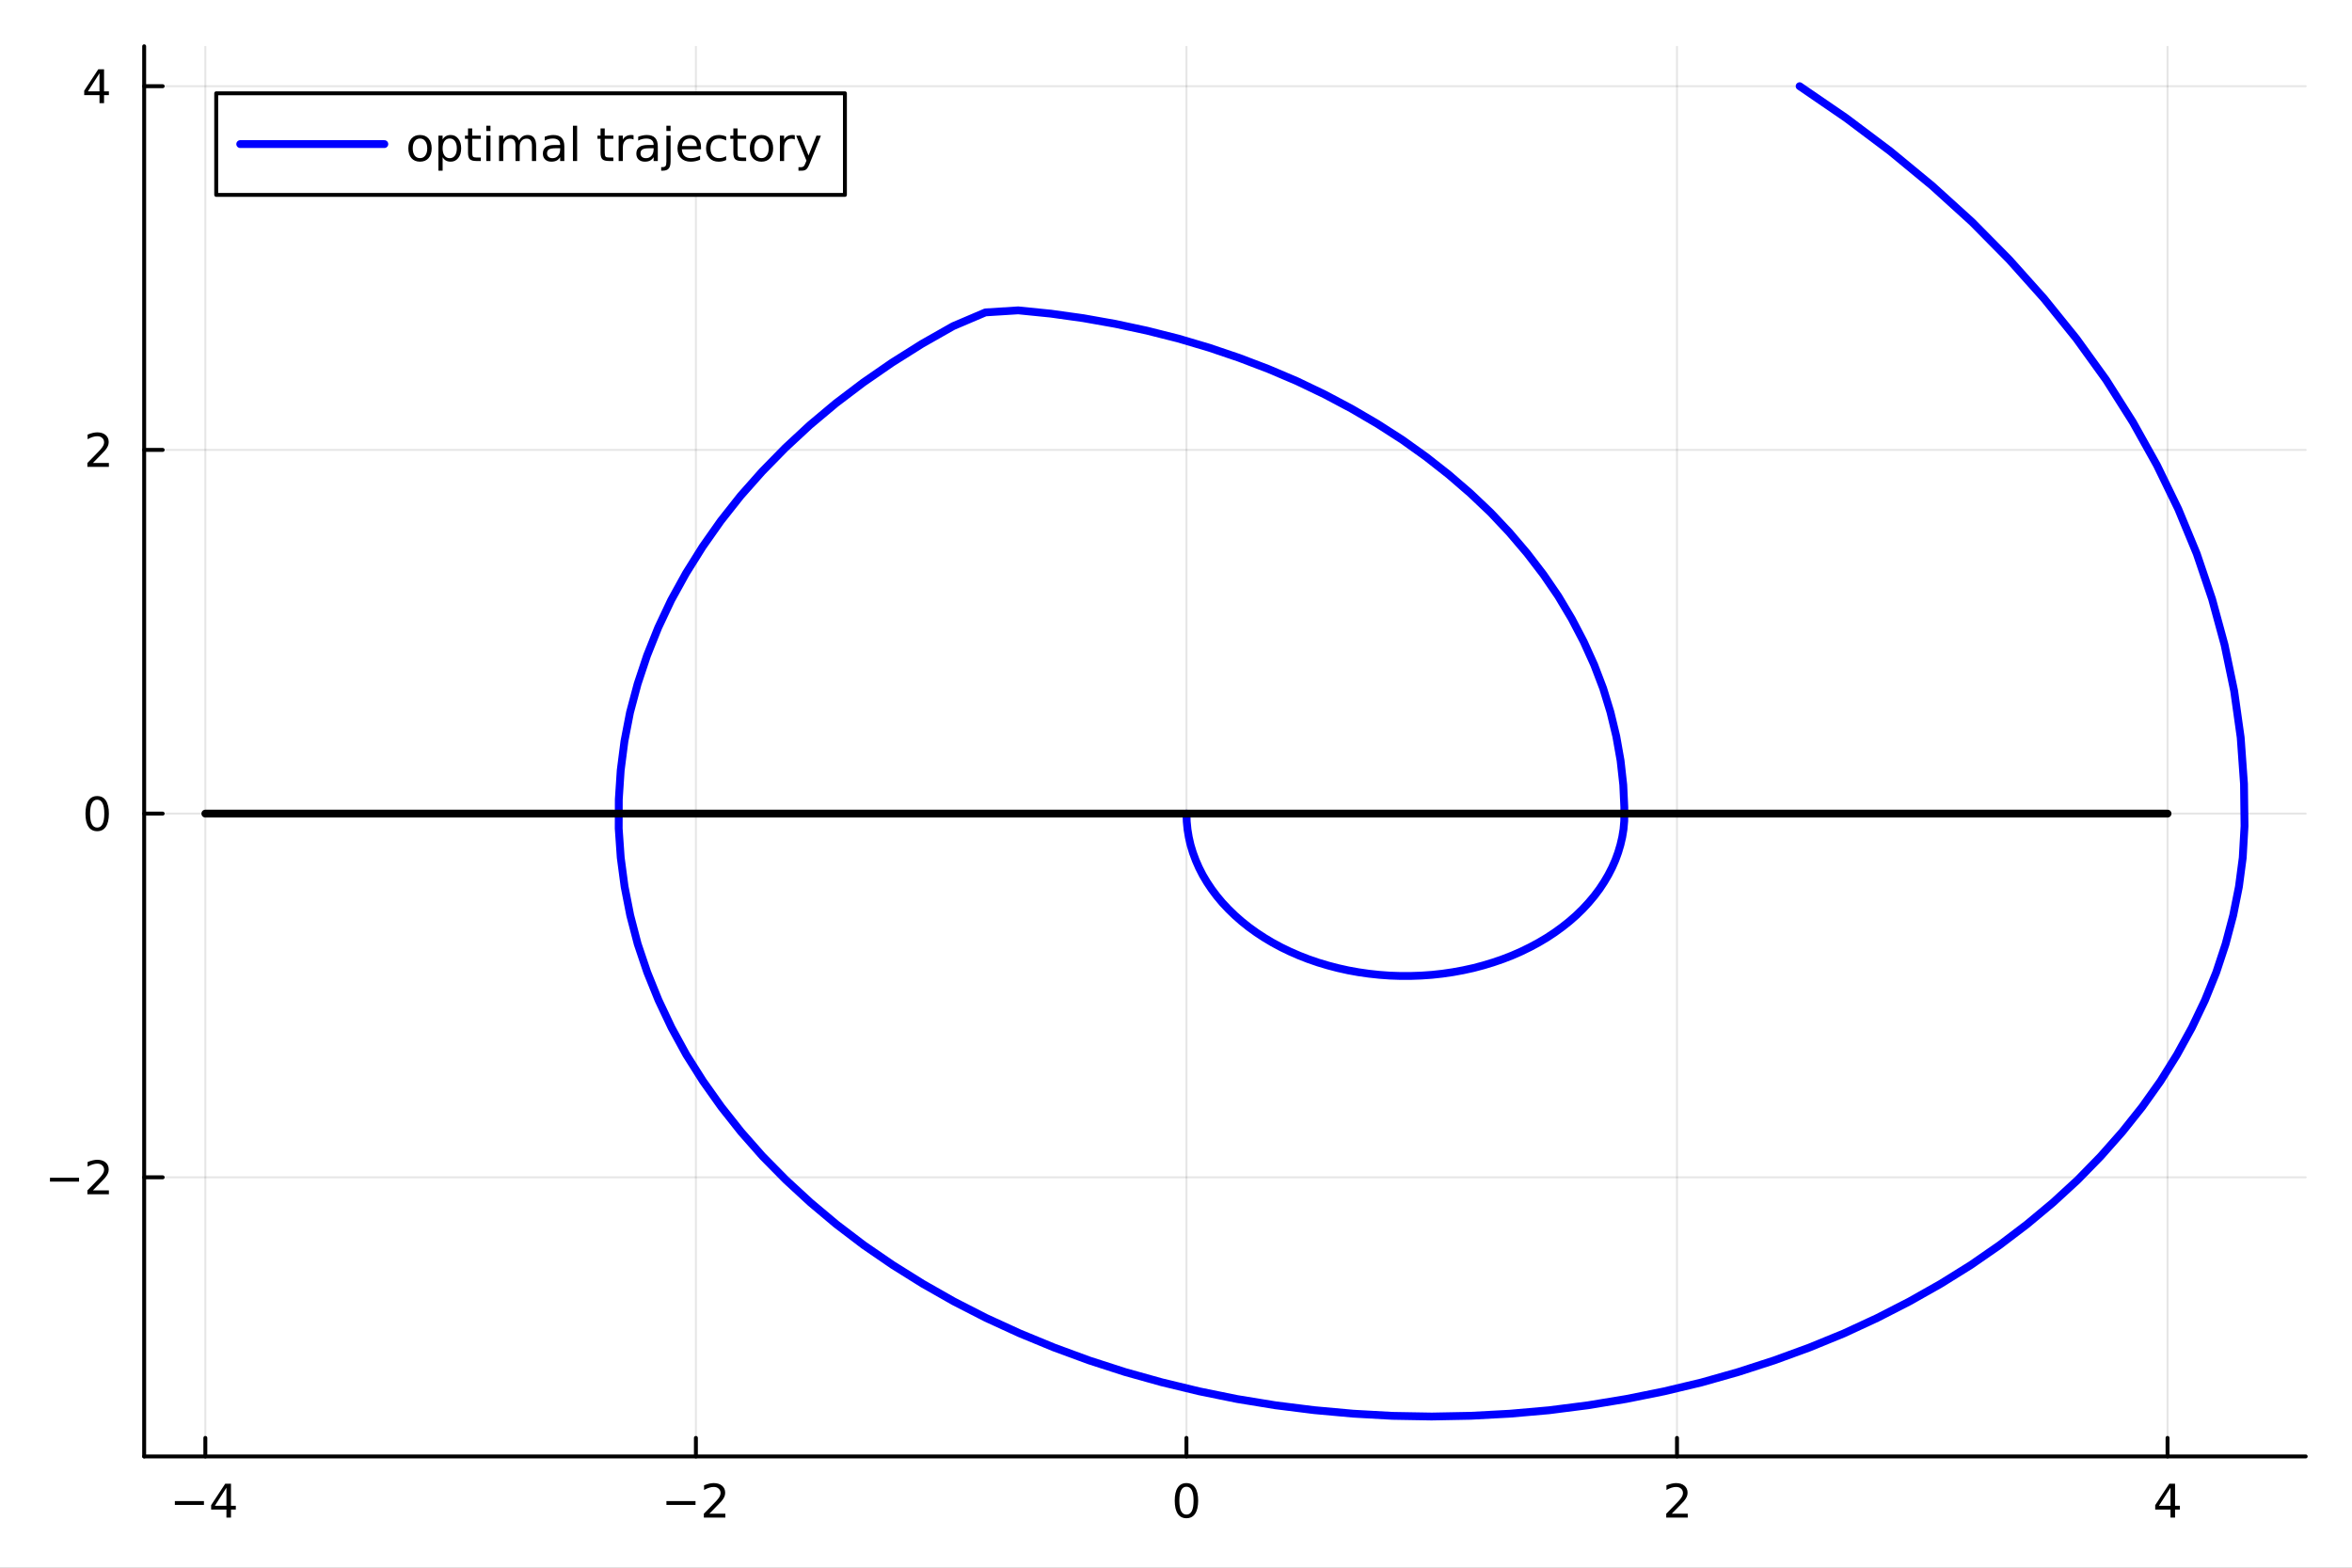 <?xml version="1.0" encoding="utf-8"?>
<svg xmlns="http://www.w3.org/2000/svg" xmlns:xlink="http://www.w3.org/1999/xlink" width="600" height="400" viewBox="0 0 2400 1600">
<rect x="0" y="0" width="2400" height="1600" fill="#808080" stroke="none"/>
<defs>
  <clipPath id="clip300">
    <rect x="0" y="0" width="2400" height="1600"/>
  </clipPath>
</defs>
<path clip-path="url(#clip300)" d="M0 1600 L2400 1600 L2400 0 L0 0  Z" fill="#ffffff" fill-rule="evenodd" fill-opacity="1"/>
<defs>
  <clipPath id="clip301">
    <rect x="480" y="0" width="1681" height="1600"/>
  </clipPath>
</defs>
<path clip-path="url(#clip300)" d="M147.108 1486.45 L2352.76 1486.45 L2352.76 47.244 L147.108 47.244  Z" fill="#ffffff" fill-rule="evenodd" fill-opacity="1"/>
<defs>
  <clipPath id="clip302">
    <rect x="147" y="47" width="2207" height="1440"/>
  </clipPath>
</defs>
<polyline clip-path="url(#clip302)" style="stroke:#000000; stroke-linecap:round; stroke-linejoin:round; stroke-width:2; stroke-opacity:0.1; fill:none" points="209.532,1486.45 209.532,47.244 "/>
<polyline clip-path="url(#clip302)" style="stroke:#000000; stroke-linecap:round; stroke-linejoin:round; stroke-width:2; stroke-opacity:0.1; fill:none" points="710.095,1486.45 710.095,47.244 "/>
<polyline clip-path="url(#clip302)" style="stroke:#000000; stroke-linecap:round; stroke-linejoin:round; stroke-width:2; stroke-opacity:0.1; fill:none" points="1210.66,1486.45 1210.66,47.244 "/>
<polyline clip-path="url(#clip302)" style="stroke:#000000; stroke-linecap:round; stroke-linejoin:round; stroke-width:2; stroke-opacity:0.1; fill:none" points="1711.22,1486.45 1711.22,47.244 "/>
<polyline clip-path="url(#clip302)" style="stroke:#000000; stroke-linecap:round; stroke-linejoin:round; stroke-width:2; stroke-opacity:0.1; fill:none" points="2211.78,1486.45 2211.78,47.244 "/>
<polyline clip-path="url(#clip300)" style="stroke:#000000; stroke-linecap:round; stroke-linejoin:round; stroke-width:4; stroke-opacity:1; fill:none" points="147.108,1486.45 2352.76,1486.45 "/>
<polyline clip-path="url(#clip300)" style="stroke:#000000; stroke-linecap:round; stroke-linejoin:round; stroke-width:4; stroke-opacity:1; fill:none" points="209.532,1486.45 209.532,1467.55 "/>
<polyline clip-path="url(#clip300)" style="stroke:#000000; stroke-linecap:round; stroke-linejoin:round; stroke-width:4; stroke-opacity:1; fill:none" points="710.095,1486.45 710.095,1467.55 "/>
<polyline clip-path="url(#clip300)" style="stroke:#000000; stroke-linecap:round; stroke-linejoin:round; stroke-width:4; stroke-opacity:1; fill:none" points="1210.66,1486.45 1210.66,1467.55 "/>
<polyline clip-path="url(#clip300)" style="stroke:#000000; stroke-linecap:round; stroke-linejoin:round; stroke-width:4; stroke-opacity:1; fill:none" points="1711.22,1486.45 1711.22,1467.55 "/>
<polyline clip-path="url(#clip300)" style="stroke:#000000; stroke-linecap:round; stroke-linejoin:round; stroke-width:4; stroke-opacity:1; fill:none" points="2211.78,1486.45 2211.78,1467.55 "/>
<path clip-path="url(#clip300)" d="M178.432 1532.02 L208.108 1532.02 L208.108 1535.95 L178.432 1535.95 L178.432 1532.02 Z" fill="#000000" fill-rule="nonzero" fill-opacity="1" /><path clip-path="url(#clip300)" d="M231.048 1518.36 L219.242 1536.81 L231.048 1536.81 L231.048 1518.36 M229.821 1514.29 L235.7 1514.29 L235.7 1536.81 L240.631 1536.81 L240.631 1540.7 L235.7 1540.7 L235.7 1548.85 L231.048 1548.85 L231.048 1540.7 L215.446 1540.7 L215.446 1536.19 L229.821 1514.29 Z" fill="#000000" fill-rule="nonzero" fill-opacity="1" /><path clip-path="url(#clip300)" d="M680.037 1532.02 L709.713 1532.02 L709.713 1535.95 L680.037 1535.95 L680.037 1532.02 Z" fill="#000000" fill-rule="nonzero" fill-opacity="1" /><path clip-path="url(#clip300)" d="M723.833 1544.91 L740.152 1544.91 L740.152 1548.85 L718.208 1548.85 L718.208 1544.91 Q720.87 1542.16 725.453 1537.53 Q730.06 1532.88 731.24 1531.53 Q733.486 1529.01 734.365 1527.27 Q735.268 1525.51 735.268 1523.82 Q735.268 1521.07 733.324 1519.33 Q731.402 1517.6 728.3 1517.6 Q726.101 1517.6 723.648 1518.36 Q721.217 1519.13 718.439 1520.68 L718.439 1515.95 Q721.263 1514.82 723.717 1514.24 Q726.171 1513.66 728.208 1513.66 Q733.578 1513.66 736.773 1516.35 Q739.967 1519.03 739.967 1523.52 Q739.967 1525.65 739.157 1527.57 Q738.37 1529.47 736.263 1532.07 Q735.685 1532.74 732.583 1535.95 Q729.481 1539.15 723.833 1544.91 Z" fill="#000000" fill-rule="nonzero" fill-opacity="1" /><path clip-path="url(#clip300)" d="M1210.66 1517.37 Q1207.05 1517.37 1205.22 1520.93 Q1203.41 1524.47 1203.41 1531.6 Q1203.41 1538.71 1205.22 1542.27 Q1207.05 1545.82 1210.66 1545.82 Q1214.29 1545.82 1216.1 1542.27 Q1217.93 1538.71 1217.93 1531.6 Q1217.93 1524.47 1216.1 1520.93 Q1214.29 1517.37 1210.66 1517.37 M1210.66 1513.66 Q1216.47 1513.66 1219.52 1518.27 Q1222.6 1522.85 1222.6 1531.6 Q1222.6 1540.33 1219.52 1544.94 Q1216.47 1549.52 1210.66 1549.52 Q1204.85 1549.52 1201.77 1544.94 Q1198.71 1540.33 1198.71 1531.6 Q1198.71 1522.85 1201.77 1518.27 Q1204.85 1513.66 1210.66 1513.66 Z" fill="#000000" fill-rule="nonzero" fill-opacity="1" /><path clip-path="url(#clip300)" d="M1705.87 1544.91 L1722.19 1544.91 L1722.19 1548.85 L1700.25 1548.85 L1700.25 1544.91 Q1702.91 1542.16 1707.49 1537.53 Q1712.1 1532.88 1713.28 1531.53 Q1715.53 1529.01 1716.41 1527.27 Q1717.31 1525.51 1717.31 1523.82 Q1717.31 1521.07 1715.36 1519.33 Q1713.44 1517.6 1710.34 1517.6 Q1708.14 1517.6 1705.69 1518.36 Q1703.26 1519.13 1700.48 1520.68 L1700.48 1515.95 Q1703.3 1514.82 1705.76 1514.24 Q1708.21 1513.66 1710.25 1513.66 Q1715.62 1513.66 1718.81 1516.35 Q1722.01 1519.03 1722.01 1523.52 Q1722.01 1525.65 1721.2 1527.57 Q1720.41 1529.47 1718.3 1532.07 Q1717.73 1532.74 1714.62 1535.95 Q1711.52 1539.15 1705.87 1544.91 Z" fill="#000000" fill-rule="nonzero" fill-opacity="1" /><path clip-path="url(#clip300)" d="M2214.79 1518.36 L2202.99 1536.81 L2214.79 1536.81 L2214.79 1518.36 M2213.57 1514.29 L2219.45 1514.29 L2219.45 1536.81 L2224.38 1536.81 L2224.38 1540.7 L2219.45 1540.7 L2219.45 1548.85 L2214.79 1548.85 L2214.79 1540.7 L2199.19 1540.7 L2199.19 1536.19 L2213.57 1514.29 Z" fill="#000000" fill-rule="nonzero" fill-opacity="1" /><polyline clip-path="url(#clip302)" style="stroke:#000000; stroke-linecap:round; stroke-linejoin:round; stroke-width:2; stroke-opacity:0.1; fill:none" points="147.108,1201.58 2352.76,1201.58 "/>
<polyline clip-path="url(#clip302)" style="stroke:#000000; stroke-linecap:round; stroke-linejoin:round; stroke-width:2; stroke-opacity:0.1; fill:none" points="147.108,830.382 2352.76,830.382 "/>
<polyline clip-path="url(#clip302)" style="stroke:#000000; stroke-linecap:round; stroke-linejoin:round; stroke-width:2; stroke-opacity:0.1; fill:none" points="147.108,459.179 2352.76,459.179 "/>
<polyline clip-path="url(#clip302)" style="stroke:#000000; stroke-linecap:round; stroke-linejoin:round; stroke-width:2; stroke-opacity:0.1; fill:none" points="147.108,87.976 2352.76,87.976 "/>
<polyline clip-path="url(#clip300)" style="stroke:#000000; stroke-linecap:round; stroke-linejoin:round; stroke-width:4; stroke-opacity:1; fill:none" points="147.108,1486.45 147.108,47.244 "/>
<polyline clip-path="url(#clip300)" style="stroke:#000000; stroke-linecap:round; stroke-linejoin:round; stroke-width:4; stroke-opacity:1; fill:none" points="147.108,1201.58 166.005,1201.58 "/>
<polyline clip-path="url(#clip300)" style="stroke:#000000; stroke-linecap:round; stroke-linejoin:round; stroke-width:4; stroke-opacity:1; fill:none" points="147.108,830.382 166.005,830.382 "/>
<polyline clip-path="url(#clip300)" style="stroke:#000000; stroke-linecap:round; stroke-linejoin:round; stroke-width:4; stroke-opacity:1; fill:none" points="147.108,459.179 166.005,459.179 "/>
<polyline clip-path="url(#clip300)" style="stroke:#000000; stroke-linecap:round; stroke-linejoin:round; stroke-width:4; stroke-opacity:1; fill:none" points="147.108,87.976 166.005,87.976 "/>
<path clip-path="url(#clip300)" d="M50.992 1202.04 L80.668 1202.04 L80.668 1205.97 L50.992 1205.97 L50.992 1202.04 Z" fill="#000000" fill-rule="nonzero" fill-opacity="1" /><path clip-path="url(#clip300)" d="M94.788 1214.93 L111.108 1214.93 L111.108 1218.86 L89.163 1218.86 L89.163 1214.93 Q91.825 1212.17 96.409 1207.55 Q101.015 1202.89 102.196 1201.55 Q104.441 1199.03 105.321 1197.29 Q106.223 1195.53 106.223 1193.84 Q106.223 1191.09 104.279 1189.35 Q102.358 1187.61 99.256 1187.61 Q97.057 1187.61 94.603 1188.38 Q92.172 1189.14 89.395 1190.69 L89.395 1185.97 Q92.219 1184.84 94.672 1184.26 Q97.126 1183.68 99.163 1183.68 Q104.534 1183.68 107.728 1186.36 Q110.922 1189.05 110.922 1193.54 Q110.922 1195.67 110.112 1197.59 Q109.325 1199.49 107.219 1202.08 Q106.64 1202.75 103.538 1205.97 Q100.436 1209.17 94.788 1214.93 Z" fill="#000000" fill-rule="nonzero" fill-opacity="1" /><path clip-path="url(#clip300)" d="M99.163 816.181 Q95.552 816.181 93.723 819.745 Q91.918 823.287 91.918 830.417 Q91.918 837.523 93.723 841.088 Q95.552 844.629 99.163 844.629 Q102.797 844.629 104.603 841.088 Q106.432 837.523 106.432 830.417 Q106.432 823.287 104.603 819.745 Q102.797 816.181 99.163 816.181 M99.163 812.477 Q104.973 812.477 108.029 817.083 Q111.108 821.667 111.108 830.417 Q111.108 839.143 108.029 843.75 Q104.973 848.333 99.163 848.333 Q93.353 848.333 90.274 843.75 Q87.219 839.143 87.219 830.417 Q87.219 821.667 90.274 817.083 Q93.353 812.477 99.163 812.477 Z" fill="#000000" fill-rule="nonzero" fill-opacity="1" /><path clip-path="url(#clip300)" d="M94.788 472.524 L111.108 472.524 L111.108 476.459 L89.163 476.459 L89.163 472.524 Q91.825 469.769 96.409 465.14 Q101.015 460.487 102.196 459.144 Q104.441 456.621 105.321 454.885 Q106.223 453.126 106.223 451.436 Q106.223 448.681 104.279 446.945 Q102.358 445.209 99.256 445.209 Q97.057 445.209 94.603 445.973 Q92.172 446.737 89.395 448.288 L89.395 443.566 Q92.219 442.431 94.672 441.853 Q97.126 441.274 99.163 441.274 Q104.534 441.274 107.728 443.959 Q110.922 446.644 110.922 451.135 Q110.922 453.265 110.112 455.186 Q109.325 457.084 107.219 459.677 Q106.64 460.348 103.538 463.566 Q100.436 466.76 94.788 472.524 Z" fill="#000000" fill-rule="nonzero" fill-opacity="1" /><path clip-path="url(#clip300)" d="M101.524 74.77 L89.719 93.219 L101.524 93.219 L101.524 74.77 M100.297 70.696 L106.177 70.696 L106.177 93.219 L111.108 93.219 L111.108 97.108 L106.177 97.108 L106.177 105.256 L101.524 105.256 L101.524 97.108 L85.922 97.108 L85.922 92.594 L100.297 70.696 Z" fill="#000000" fill-rule="nonzero" fill-opacity="1" /><polyline clip-path="url(#clip302)" style="stroke:#0000ff; stroke-linecap:round; stroke-linejoin:round; stroke-width:8; stroke-opacity:1; fill:none" points="1836.36,87.976 1883.56,120.314 1928.68,154.236 1971.64,189.67 2012.3,226.565 2050.26,265.017 2085.77,304.729 2118.76,345.617 2149.08,387.629 2176.38,430.766 2200.95,474.792 2222.75,519.615 2241.59,565.171 2257.22,611.39 2269.95,658.094 2279.75,705.187 2286.41,752.581 2289.79,800.072 2290.33,843.019 2288.51,875.373 2284.62,904.958 2278.72,934.361 2271,963.529 2261.47,992.401 2249.96,1020.88 2236.57,1048.89 2221.44,1076.42 2204.62,1103.4 2185.93,1129.7 2165.54,1155.29 2143.57,1180.15 2120.08,1204.24 2094.91,1227.38 2068.28,1249.59 2040.28,1270.87 2010.99,1291.16 1980.29,1310.27 1948.4,1328.28 1915.43,1345.18 1881.43,1360.93 1846.33,1375.3 1810.38,1388.44 1773.65,1400.33 1736.2,1410.94 1698.04,1420.04 1659.35,1427.82 1620.22,1434.27 1580.72,1439.32 1540.91,1442.82 1500.93,1444.96 1460.86,1445.72 1420.79,1445.03 1380.81,1442.81 1341.02,1439.21 1301.5,1434.26 1262.35,1427.86 1223.7,1419.99 1185.58,1410.8 1148.07,1400.32 1111.32,1388.45 1075.42,1375.23 1040.38,1360.78 1006.29,1345.15 973.304,1328.26 941.493,1310.18 910.846,1291.02 881.426,1270.83 853.448,1249.54 826.907,1227.26 801.786,1204.1 778.136,1180.1 756.211,1155.21 735.927,1129.58 717.265,1103.27 700.264,1076.35 685.213,1048.8 671.939,1020.75 660.43,992.276 650.71,963.436 643.096,934.251 637.325,904.835 633.397,875.254 631.337,845.567 631.428,815.841 633.375,786.152 637.172,756.56 642.862,727.135 650.642,697.974 660.234,669.112 671.616,640.611 684.842,612.55 700.022,585.037 716.903,558.077 735.448,531.724 755.715,506.078 777.731,481.237 801.273,457.179 826.292,433.954 852.84,411.683 880.874,390.435 910.203,370.174 940.766,350.94 972.602,332.878 1005.54,318.847 1038.97,316.755 1072.34,320.114 1105.43,324.74 1138.18,330.564 1170.53,337.506 1202.41,345.551 1233.68,354.818 1264.31,365.193 1294.26,376.608 1323.47,389.04 1351.75,402.599 1379.13,417.14 1405.57,432.604 1431.02,448.961 1455.25,466.306 1478.36,484.472 1500.3,503.411 1521.04,523.089 1540.32,543.566 1558.3,564.682 1574.94,586.392 1590.18,608.663 1603.8,631.502 1615.98,654.784 1626.69,678.458 1635.86,702.489 1643.32,726.842 1649.25,751.424 1653.64,776.183 1656.4,801.071 1657.47,824.079 1657.4,837.907 1656.65,846.363 1655.35,854.316 1653.51,862.206 1651.18,870.024 1648.37,877.754 1645.03,885.369 1641.19,892.85 1636.88,900.192 1632.12,907.378 1626.86,914.374 1621.15,921.169 1615.03,927.761 1608.49,934.136 1601.52,940.251 1594.16,946.108 1586.44,951.706 1578.38,957.033 1569.95,962.037 1561.21,966.738 1552.19,971.133 1542.9,975.215 1533.33,978.922 1523.53,982.291 1513.54,985.321 1503.37,988.004 1493.01,990.275 1482.53,992.189 1471.94,993.741 1461.26,994.92 1450.51,995.677 1439.72,996.063 1428.93,996.079 1418.14,995.711 1407.4,994.924 1396.71,993.769 1386.11,992.248 1375.62,990.346 1365.28,988.045 1355.1,985.391 1345.09,982.391 1335.29,979.026 1325.73,975.297 1316.42,971.243 1307.37,966.874 1298.63,962.173 1290.22,957.153 1282.13,951.85 1274.38,946.275 1267.03,940.414 1260.07,934.29 1253.51,927.935 1247.34,921.361 1241.65,914.559 1236.4,907.559 1231.6,900.388 1227.25,893.059 1223.43,885.57 1220.1,877.955 1217.24,870.233 1214.87,862.422 1213.07,854.528 1211.76,846.58 1210.96,838.59 1210.66,830.382 "/>
<polyline clip-path="url(#clip302)" style="stroke:#000000; stroke-linecap:round; stroke-linejoin:round; stroke-width:8; stroke-opacity:1; fill:none" points="209.532,830.382 2211.78,830.382 "/>
<path clip-path="url(#clip300)" d="M220.629 198.898 L862.164 198.898 L862.164 95.218 L220.629 95.218  Z" fill="#ffffff" fill-rule="evenodd" fill-opacity="1"/>
<polyline clip-path="url(#clip300)" style="stroke:#000000; stroke-linecap:round; stroke-linejoin:round; stroke-width:4; stroke-opacity:1; fill:none" points="220.629,198.898 862.164,198.898 862.164,95.218 220.629,95.218 220.629,198.898 "/>
<polyline clip-path="url(#clip300)" style="stroke:#0000ff; stroke-linecap:round; stroke-linejoin:round; stroke-width:8; stroke-opacity:1; fill:none" points="245.136,147.058 392.18,147.058 "/>
<path clip-path="url(#clip300)" d="M428.585 141.398 Q425.159 141.398 423.168 144.083 Q421.178 146.745 421.178 151.398 Q421.178 156.051 423.145 158.736 Q425.136 161.398 428.585 161.398 Q431.988 161.398 433.978 158.713 Q435.969 156.027 435.969 151.398 Q435.969 146.791 433.978 144.106 Q431.988 141.398 428.585 141.398 M428.585 137.787 Q434.14 137.787 437.312 141.398 Q440.483 145.009 440.483 151.398 Q440.483 157.764 437.312 161.398 Q434.14 165.009 428.585 165.009 Q423.006 165.009 419.835 161.398 Q416.687 157.764 416.687 151.398 Q416.687 145.009 419.835 141.398 Q423.006 137.787 428.585 137.787 Z" fill="#000000" fill-rule="nonzero" fill-opacity="1" /><path clip-path="url(#clip300)" d="M451.663 160.449 L451.663 174.199 L447.381 174.199 L447.381 138.412 L451.663 138.412 L451.663 142.347 Q453.006 140.032 455.043 138.921 Q457.103 137.787 459.95 137.787 Q464.673 137.787 467.612 141.537 Q470.575 145.287 470.575 151.398 Q470.575 157.509 467.612 161.259 Q464.673 165.009 459.95 165.009 Q457.103 165.009 455.043 163.898 Q453.006 162.763 451.663 160.449 M466.154 151.398 Q466.154 146.699 464.21 144.037 Q462.288 141.352 458.909 141.352 Q455.529 141.352 453.585 144.037 Q451.663 146.699 451.663 151.398 Q451.663 156.097 453.585 158.782 Q455.529 161.444 458.909 161.444 Q462.288 161.444 464.21 158.782 Q466.154 156.097 466.154 151.398 Z" fill="#000000" fill-rule="nonzero" fill-opacity="1" /><path clip-path="url(#clip300)" d="M481.848 131.051 L481.848 138.412 L490.622 138.412 L490.622 141.722 L481.848 141.722 L481.848 155.796 Q481.848 158.967 482.705 159.87 Q483.585 160.773 486.247 160.773 L490.622 160.773 L490.622 164.338 L486.247 164.338 Q481.316 164.338 479.441 162.509 Q477.566 160.657 477.566 155.796 L477.566 141.722 L474.441 141.722 L474.441 138.412 L477.566 138.412 L477.566 131.051 L481.848 131.051 Z" fill="#000000" fill-rule="nonzero" fill-opacity="1" /><path clip-path="url(#clip300)" d="M496.223 138.412 L500.483 138.412 L500.483 164.338 L496.223 164.338 L496.223 138.412 M496.223 128.319 L500.483 128.319 L500.483 133.713 L496.223 133.713 L496.223 128.319 Z" fill="#000000" fill-rule="nonzero" fill-opacity="1" /><path clip-path="url(#clip300)" d="M529.58 143.389 Q531.177 140.518 533.399 139.153 Q535.621 137.787 538.631 137.787 Q542.681 137.787 544.881 140.634 Q547.08 143.458 547.08 148.689 L547.08 164.338 L542.797 164.338 L542.797 148.828 Q542.797 145.102 541.478 143.296 Q540.158 141.49 537.45 141.49 Q534.14 141.49 532.219 143.69 Q530.297 145.889 530.297 149.685 L530.297 164.338 L526.015 164.338 L526.015 148.828 Q526.015 145.078 524.695 143.296 Q523.376 141.49 520.621 141.49 Q517.358 141.49 515.436 143.713 Q513.515 145.912 513.515 149.685 L513.515 164.338 L509.233 164.338 L509.233 138.412 L513.515 138.412 L513.515 142.44 Q514.973 140.055 517.01 138.921 Q519.047 137.787 521.848 137.787 Q524.672 137.787 526.64 139.222 Q528.631 140.657 529.58 143.389 Z" fill="#000000" fill-rule="nonzero" fill-opacity="1" /><path clip-path="url(#clip300)" d="M567.357 151.305 Q562.195 151.305 560.205 152.486 Q558.214 153.666 558.214 156.514 Q558.214 158.782 559.695 160.125 Q561.2 161.444 563.769 161.444 Q567.311 161.444 569.441 158.944 Q571.593 156.421 571.593 152.254 L571.593 151.305 L567.357 151.305 M575.853 149.546 L575.853 164.338 L571.593 164.338 L571.593 160.402 Q570.135 162.763 567.959 163.898 Q565.783 165.009 562.635 165.009 Q558.654 165.009 556.293 162.787 Q553.955 160.541 553.955 156.791 Q553.955 152.416 556.871 150.194 Q559.811 147.972 565.621 147.972 L571.593 147.972 L571.593 147.555 Q571.593 144.615 569.649 143.018 Q567.728 141.398 564.232 141.398 Q562.01 141.398 559.904 141.93 Q557.797 142.463 555.853 143.527 L555.853 139.592 Q558.191 138.69 560.39 138.25 Q562.589 137.787 564.672 137.787 Q570.297 137.787 573.075 140.703 Q575.853 143.62 575.853 149.546 Z" fill="#000000" fill-rule="nonzero" fill-opacity="1" /><path clip-path="url(#clip300)" d="M584.626 128.319 L588.885 128.319 L588.885 164.338 L584.626 164.338 L584.626 128.319 Z" fill="#000000" fill-rule="nonzero" fill-opacity="1" /><path clip-path="url(#clip300)" d="M617.079 131.051 L617.079 138.412 L625.852 138.412 L625.852 141.722 L617.079 141.722 L617.079 155.796 Q617.079 158.967 617.936 159.87 Q618.815 160.773 621.477 160.773 L625.852 160.773 L625.852 164.338 L621.477 164.338 Q616.547 164.338 614.672 162.509 Q612.797 160.657 612.797 155.796 L612.797 141.722 L609.672 141.722 L609.672 138.412 L612.797 138.412 L612.797 131.051 L617.079 131.051 Z" fill="#000000" fill-rule="nonzero" fill-opacity="1" /><path clip-path="url(#clip300)" d="M646.477 142.393 Q645.76 141.977 644.903 141.791 Q644.07 141.583 643.051 141.583 Q639.44 141.583 637.496 143.944 Q635.575 146.282 635.575 150.68 L635.575 164.338 L631.292 164.338 L631.292 138.412 L635.575 138.412 L635.575 142.44 Q636.917 140.078 639.07 138.944 Q641.223 137.787 644.301 137.787 Q644.741 137.787 645.274 137.856 Q645.806 137.903 646.454 138.018 L646.477 142.393 Z" fill="#000000" fill-rule="nonzero" fill-opacity="1" /><path clip-path="url(#clip300)" d="M662.727 151.305 Q657.565 151.305 655.574 152.486 Q653.584 153.666 653.584 156.514 Q653.584 158.782 655.065 160.125 Q656.57 161.444 659.139 161.444 Q662.681 161.444 664.81 158.944 Q666.963 156.421 666.963 152.254 L666.963 151.305 L662.727 151.305 M671.222 149.546 L671.222 164.338 L666.963 164.338 L666.963 160.402 Q665.505 162.763 663.329 163.898 Q661.153 165.009 658.005 165.009 Q654.023 165.009 651.662 162.787 Q649.324 160.541 649.324 156.791 Q649.324 152.416 652.241 150.194 Q655.181 147.972 660.991 147.972 L666.963 147.972 L666.963 147.555 Q666.963 144.615 665.019 143.018 Q663.098 141.398 659.602 141.398 Q657.38 141.398 655.273 141.93 Q653.167 142.463 651.223 143.527 L651.223 139.592 Q653.561 138.69 655.76 138.25 Q657.959 137.787 660.042 137.787 Q665.667 137.787 668.445 140.703 Q671.222 143.62 671.222 149.546 Z" fill="#000000" fill-rule="nonzero" fill-opacity="1" /><path clip-path="url(#clip300)" d="M679.996 138.412 L684.255 138.412 L684.255 164.801 Q684.255 169.754 682.357 171.976 Q680.482 174.199 676.292 174.199 L674.672 174.199 L674.672 170.588 L675.806 170.588 Q678.236 170.588 679.116 169.453 Q679.996 168.342 679.996 164.801 L679.996 138.412 M679.996 128.319 L684.255 128.319 L684.255 133.713 L679.996 133.713 L679.996 128.319 Z" fill="#000000" fill-rule="nonzero" fill-opacity="1" /><path clip-path="url(#clip300)" d="M715.343 150.31 L715.343 152.393 L695.759 152.393 Q696.037 156.791 698.398 159.106 Q700.782 161.398 705.019 161.398 Q707.472 161.398 709.764 160.796 Q712.079 160.194 714.347 158.99 L714.347 163.018 Q712.056 163.99 709.648 164.5 Q707.241 165.009 704.764 165.009 Q698.56 165.009 694.926 161.398 Q691.315 157.787 691.315 151.629 Q691.315 145.264 694.741 141.537 Q698.19 137.787 704.023 137.787 Q709.255 137.787 712.287 141.166 Q715.343 144.523 715.343 150.31 M711.083 149.06 Q711.037 145.565 709.116 143.481 Q707.218 141.398 704.07 141.398 Q700.505 141.398 698.352 143.412 Q696.222 145.426 695.898 149.083 L711.083 149.06 Z" fill="#000000" fill-rule="nonzero" fill-opacity="1" /><path clip-path="url(#clip300)" d="M740.991 139.407 L740.991 143.389 Q739.185 142.393 737.356 141.907 Q735.551 141.398 733.699 141.398 Q729.555 141.398 727.264 144.037 Q724.972 146.652 724.972 151.398 Q724.972 156.143 727.264 158.782 Q729.555 161.398 733.699 161.398 Q735.551 161.398 737.356 160.912 Q739.185 160.402 740.991 159.407 L740.991 163.342 Q739.208 164.176 737.287 164.592 Q735.389 165.009 733.236 165.009 Q727.38 165.009 723.931 161.328 Q720.481 157.648 720.481 151.398 Q720.481 145.055 723.954 141.421 Q727.449 137.787 733.514 137.787 Q735.481 137.787 737.356 138.203 Q739.231 138.597 740.991 139.407 Z" fill="#000000" fill-rule="nonzero" fill-opacity="1" /><path clip-path="url(#clip300)" d="M752.611 131.051 L752.611 138.412 L761.384 138.412 L761.384 141.722 L752.611 141.722 L752.611 155.796 Q752.611 158.967 753.467 159.87 Q754.347 160.773 757.009 160.773 L761.384 160.773 L761.384 164.338 L757.009 164.338 Q752.079 164.338 750.204 162.509 Q748.329 160.657 748.329 155.796 L748.329 141.722 L745.204 141.722 L745.204 138.412 L748.329 138.412 L748.329 131.051 L752.611 131.051 Z" fill="#000000" fill-rule="nonzero" fill-opacity="1" /><path clip-path="url(#clip300)" d="M777.032 141.398 Q773.606 141.398 771.615 144.083 Q769.625 146.745 769.625 151.398 Q769.625 156.051 771.592 158.736 Q773.583 161.398 777.032 161.398 Q780.435 161.398 782.426 158.713 Q784.416 156.027 784.416 151.398 Q784.416 146.791 782.426 144.106 Q780.435 141.398 777.032 141.398 M777.032 137.787 Q782.588 137.787 785.759 141.398 Q788.93 145.009 788.93 151.398 Q788.93 157.764 785.759 161.398 Q782.588 165.009 777.032 165.009 Q771.453 165.009 768.282 161.398 Q765.134 157.764 765.134 151.398 Q765.134 145.009 768.282 141.398 Q771.453 137.787 777.032 137.787 Z" fill="#000000" fill-rule="nonzero" fill-opacity="1" /><path clip-path="url(#clip300)" d="M811.013 142.393 Q810.296 141.977 809.439 141.791 Q808.606 141.583 807.587 141.583 Q803.976 141.583 802.032 143.944 Q800.111 146.282 800.111 150.68 L800.111 164.338 L795.828 164.338 L795.828 138.412 L800.111 138.412 L800.111 142.44 Q801.453 140.078 803.606 138.944 Q805.759 137.787 808.837 137.787 Q809.277 137.787 809.81 137.856 Q810.342 137.903 810.99 138.018 L811.013 142.393 Z" fill="#000000" fill-rule="nonzero" fill-opacity="1" /><path clip-path="url(#clip300)" d="M826.268 166.745 Q824.462 171.375 822.749 172.787 Q821.036 174.199 818.166 174.199 L814.763 174.199 L814.763 170.634 L817.263 170.634 Q819.023 170.634 819.995 169.8 Q820.967 168.967 822.148 165.865 L822.911 163.921 L812.425 138.412 L816.939 138.412 L825.041 158.689 L833.143 138.412 L837.657 138.412 L826.268 166.745 Z" fill="#000000" fill-rule="nonzero" fill-opacity="1" /></svg>

